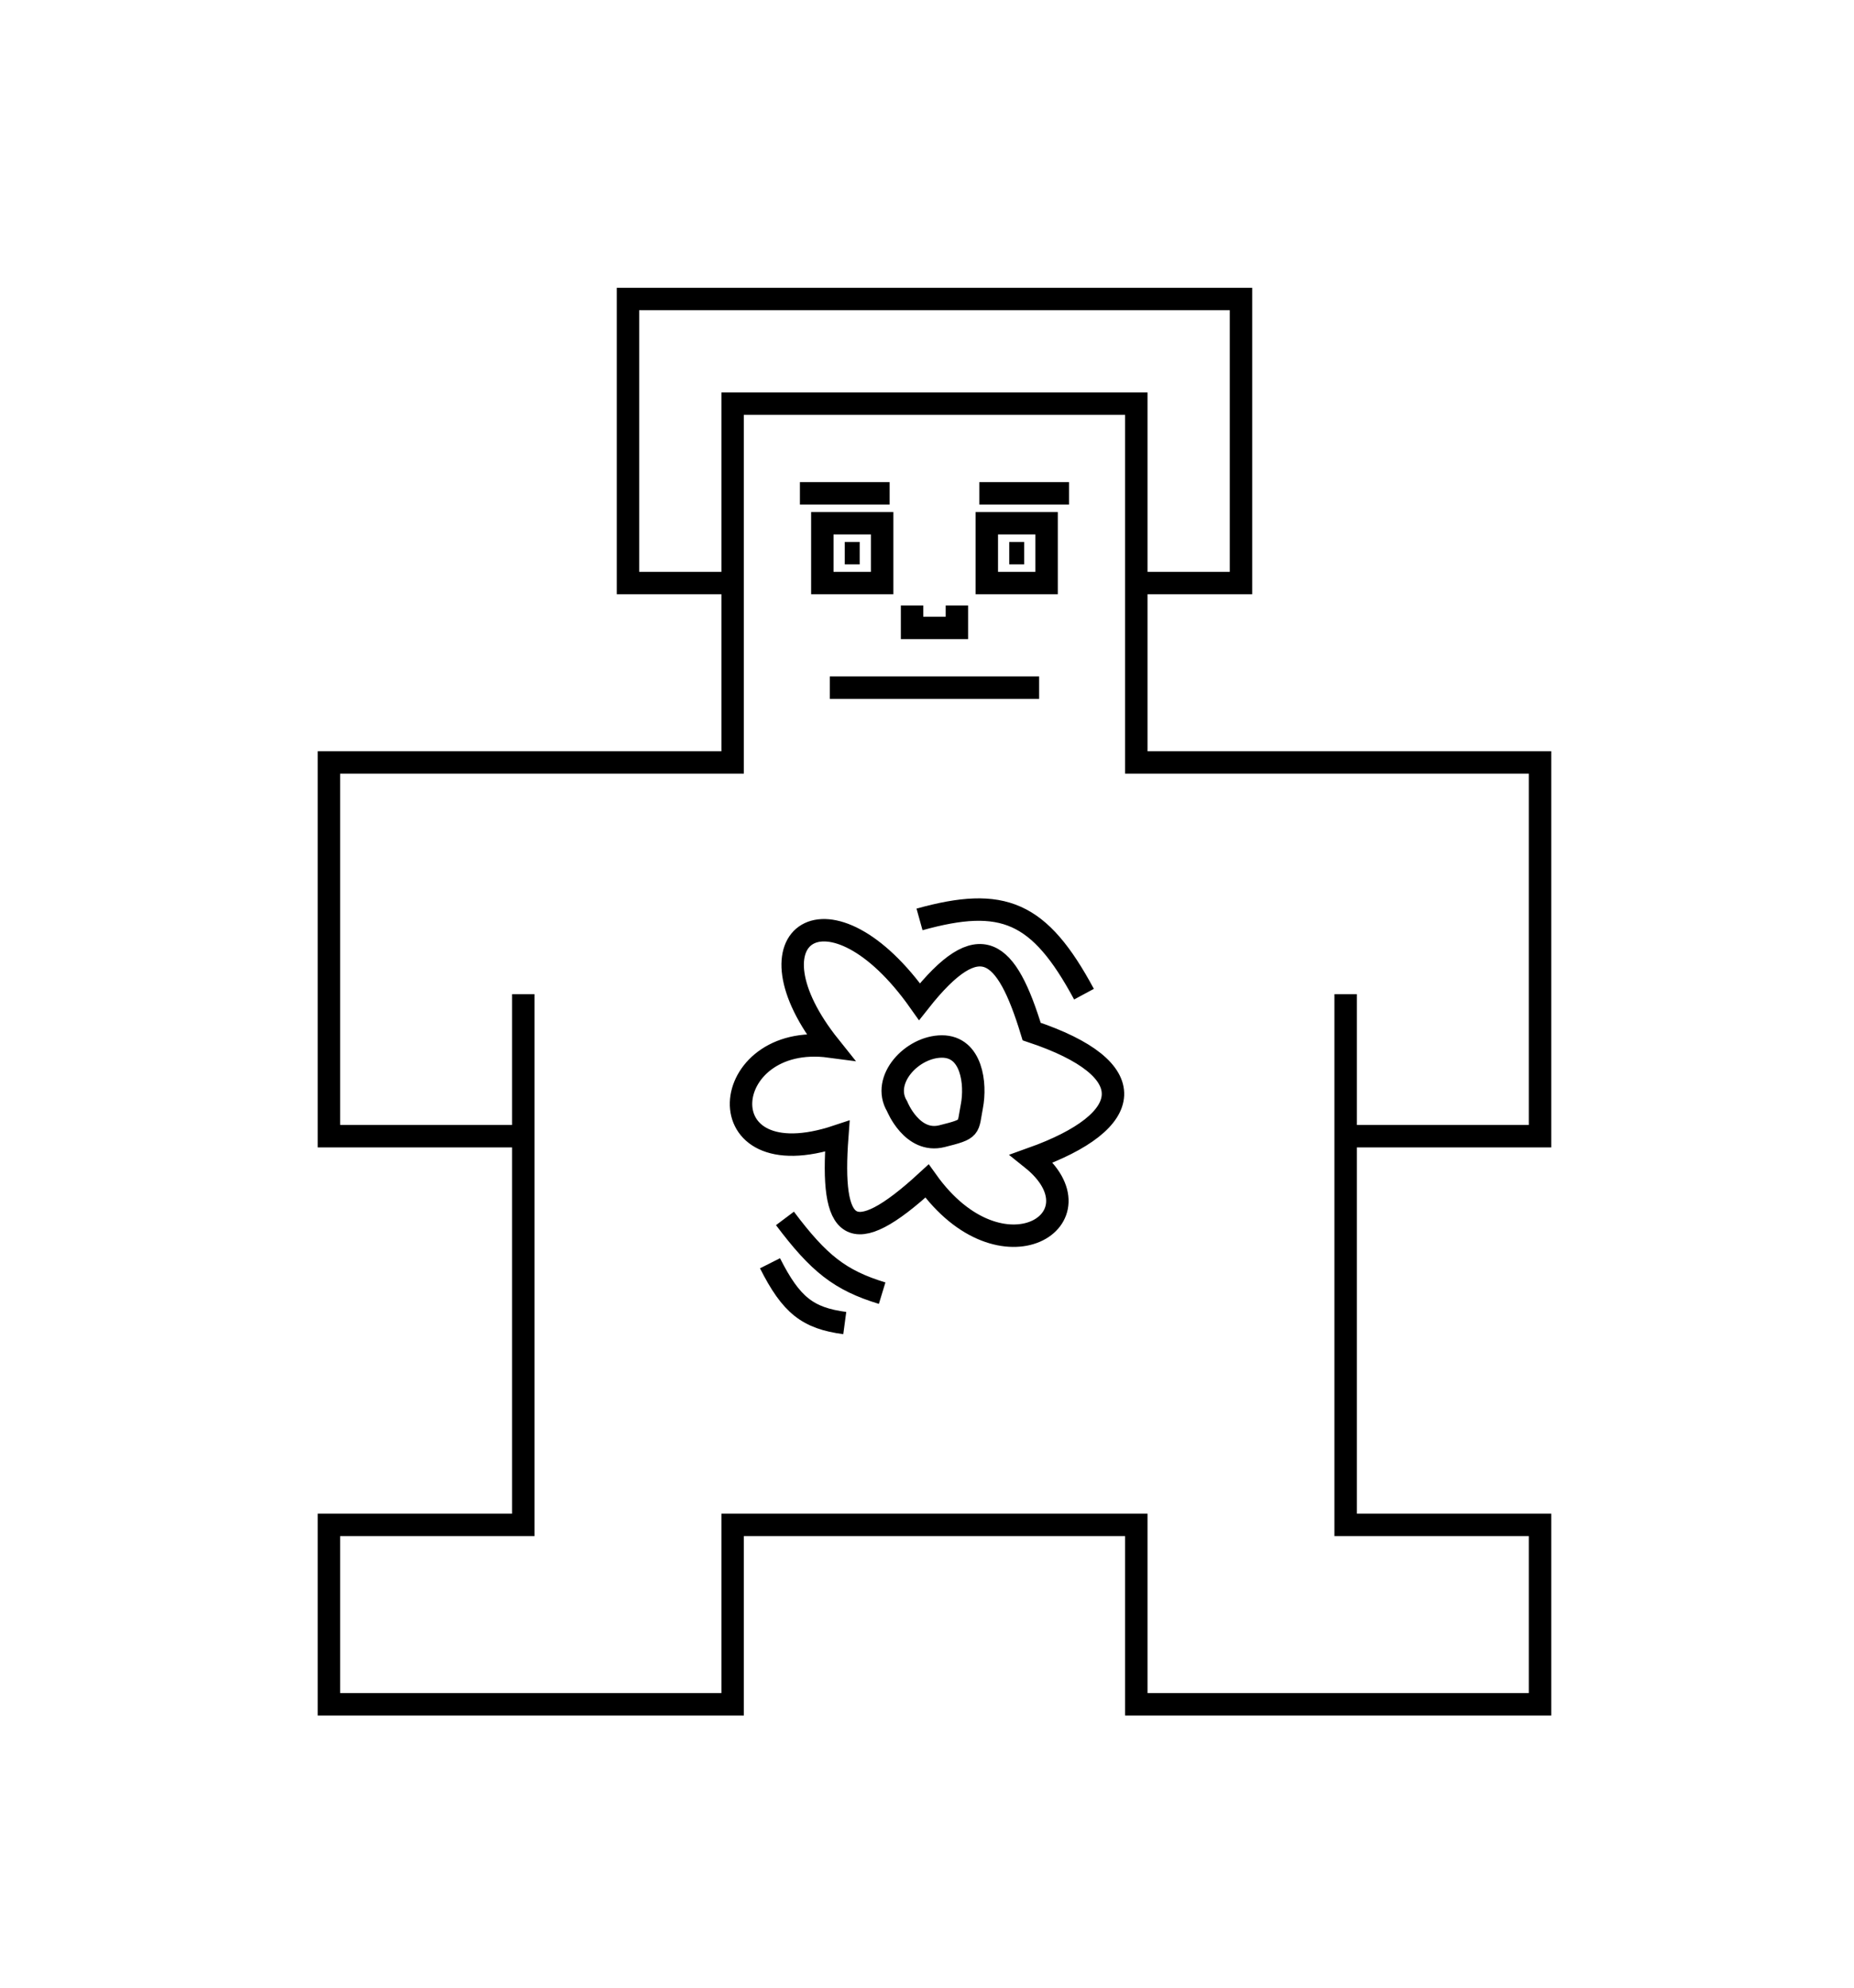 <svg width="124" height="133" viewBox="0 0 124 133" fill="none" xmlns="http://www.w3.org/2000/svg">
<path stroke-width="1.5" d="M76 39H83V20H42V39H49M49 39V27H76V51H103V76H90V66.5V102H103V114H76V102H49V114H22V102H35V76M49 39V51H22V76H35M35 66.5V76M53.5 33H59.5M65.5 33H71.5M67.5 37H68.5M56.5 37H57.5M61 40.5V42H64V40.5M55.5 46H69.5M61.5 61.5C67.067 59.952 69.511 60.948 72.5 66.5M52.5 81.5C54.762 84.511 56.175 85.639 59 86.5M51.5 84.5C52.918 87.309 54.019 88.169 56.5 88.5M66 35V39H70V35H66ZM59 35V39H55V35H59ZM61.5 67C55.5 58.5 49.5 62.5 55.5 70C48 69 47 79 56 76C55.527 82.342 56.864 83.728 62 79C67 86 74 81.5 69 77.5C76 75 76.5 71.5 69 69C67.318 63.481 65.545 61.875 61.5 67ZM63 70C61 70 58.927 72.228 60 74C60 74 61 76.5 63 76C65 75.5 64.709 75.5 65 74C65.291 72.5 65 70 63 70Z" stroke="currentColor"/>
</svg>

